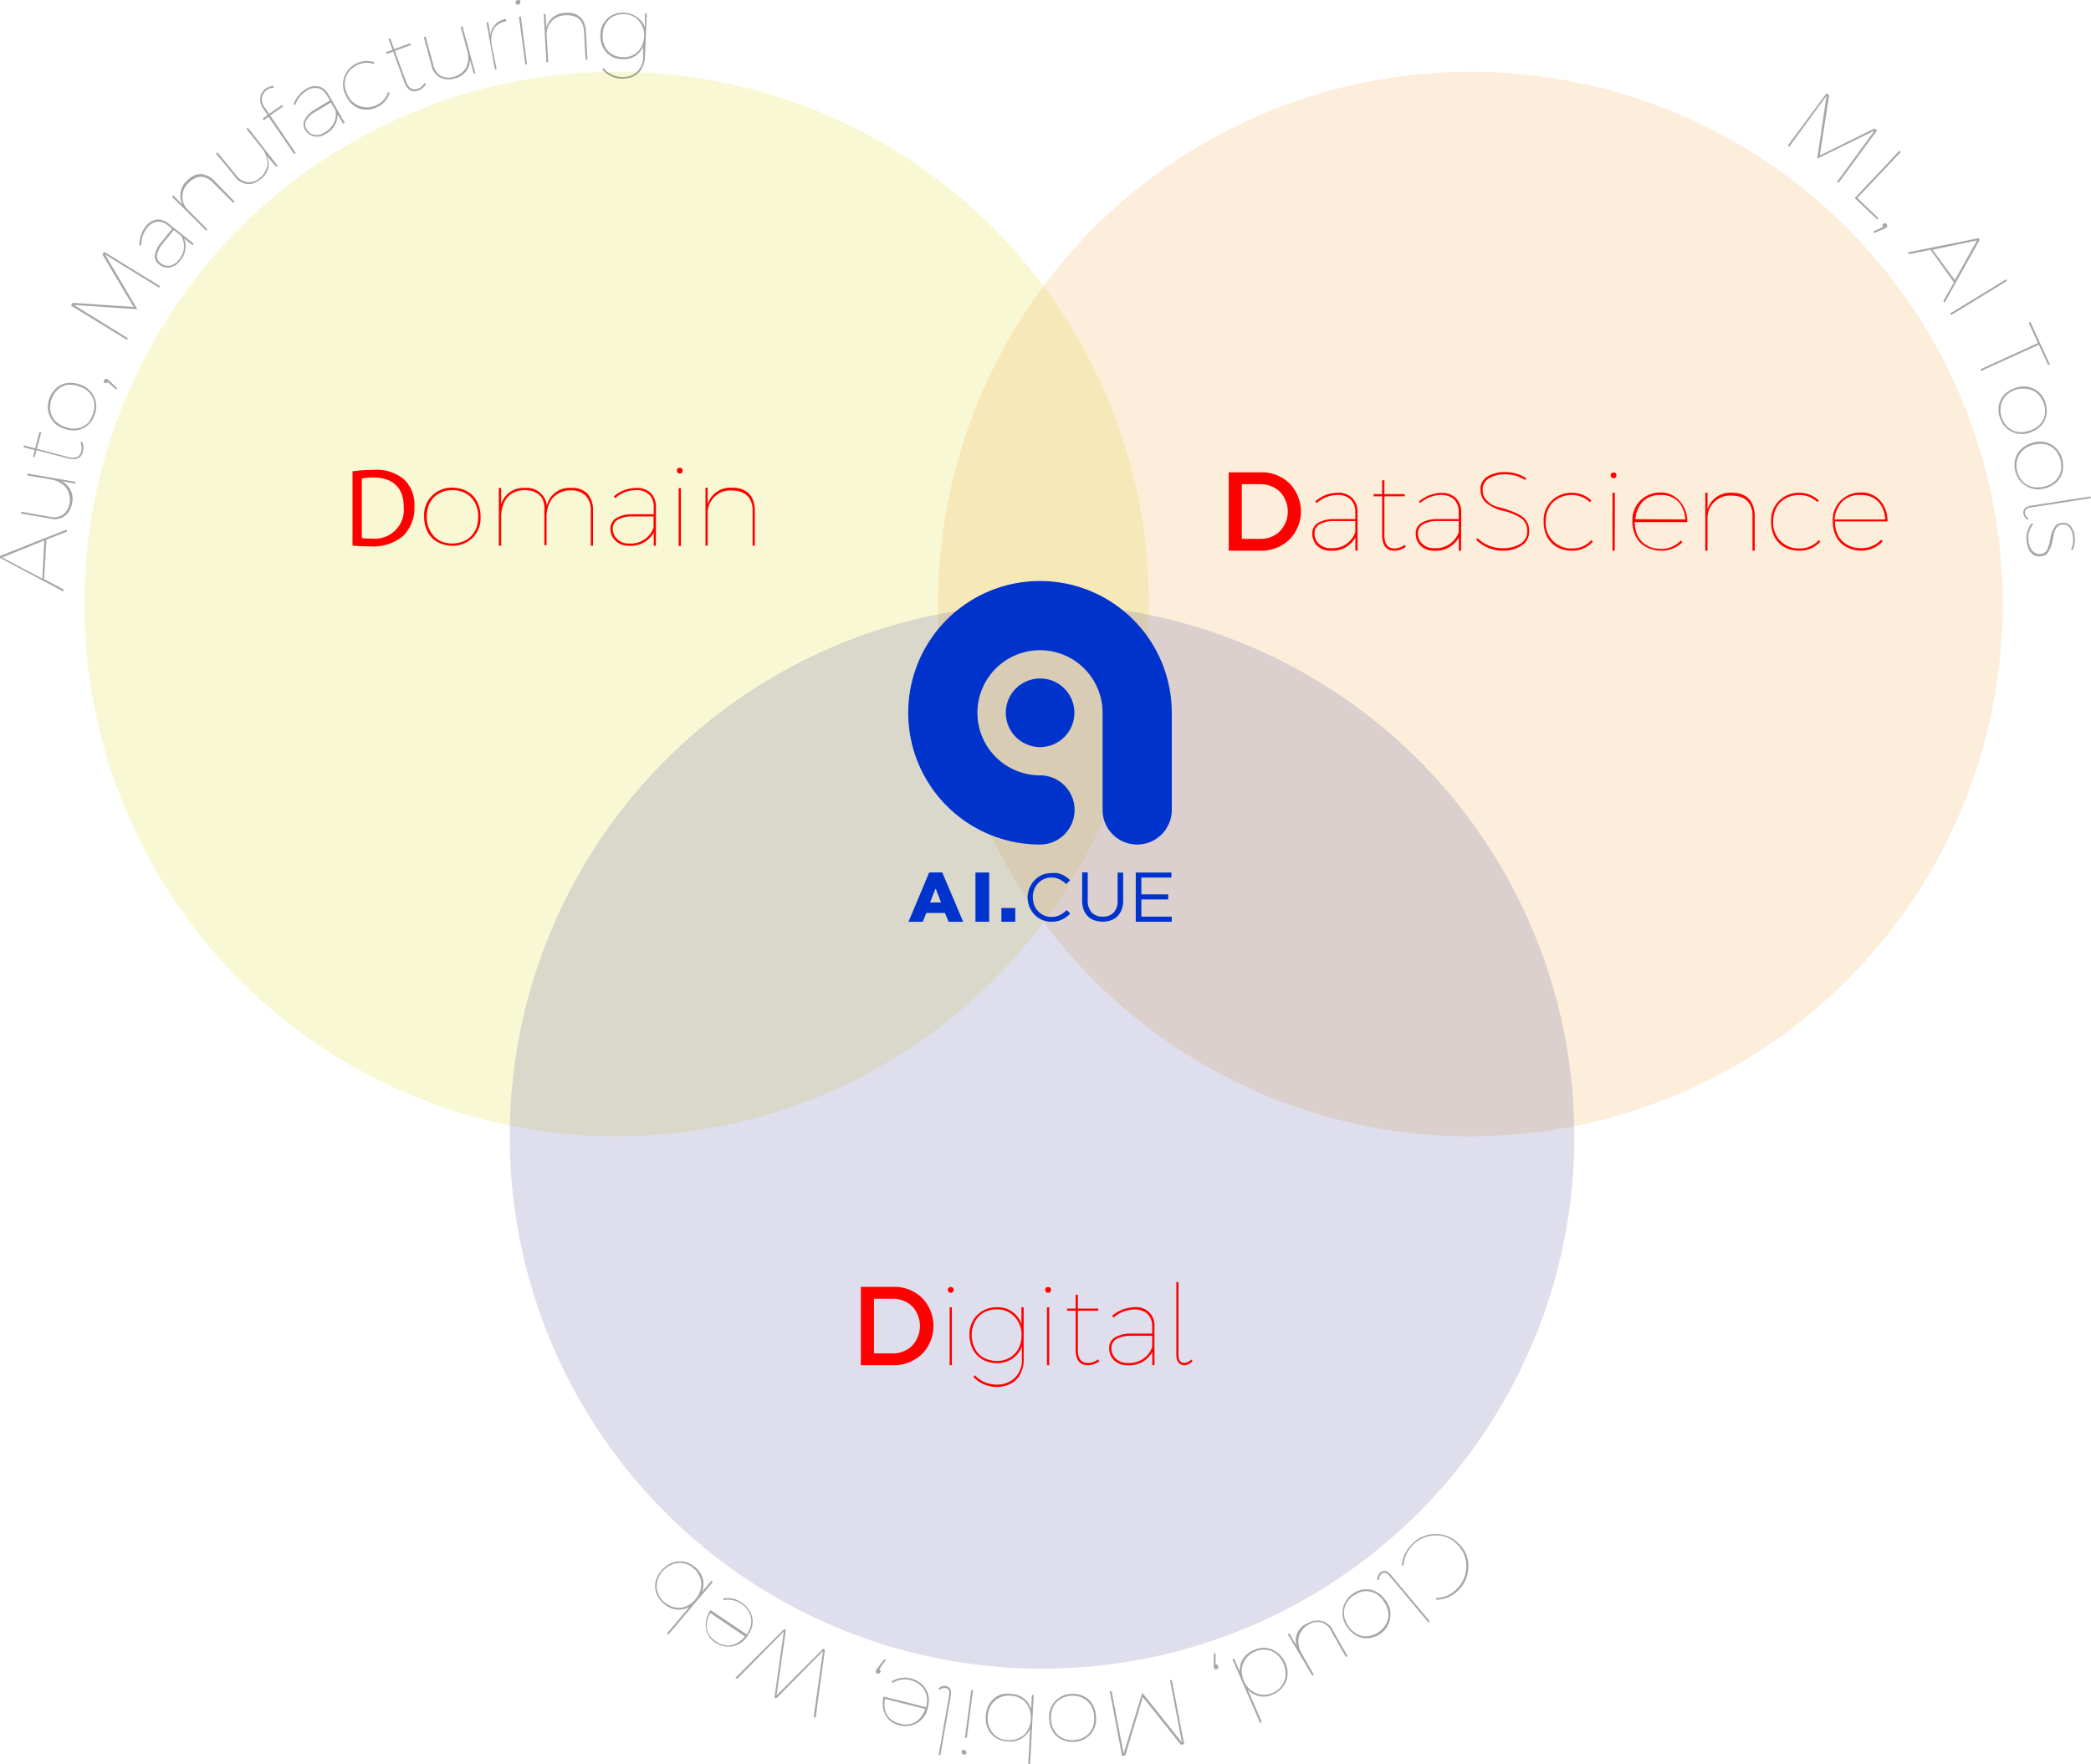 <svg xmlns="http://www.w3.org/2000/svg" viewBox="0 0 224.22 189.17"><defs><style>.cls-1{fill:#e3e02b;}.cls-1,.cls-2,.cls-3{opacity:0.2;}.cls-2{fill:#f4ad4f;}.cls-3{fill:#5c5da0;}.cls-4{opacity:0.5;}.cls-5{fill:#4d4d4d;}.cls-6{fill:red;}.cls-7{fill:#03c;}</style></defs><g id="Layer_5" data-name="Layer 5"><circle class="cls-1" cx="66.12" cy="64.77" r="57.08"/><circle class="cls-2" cx="157.67" cy="64.77" r="57.08"/><circle class="cls-3" cx="111.74" cy="121.85" r="57.08"/></g><g id="Layer_2" data-name="Layer 2"><g class="cls-4"><path class="cls-5" d="M29,66l0,.23-2.18.85-.25,4.24,2.07,1.09v.24l-6.79-3.6v-.22Zm-2.41,1.17L22.07,69l4.31,2.26Z" transform="translate(-21.84 -9.22)"/><path class="cls-5" d="M29.92,60.88l0,.2-1.48-.26a2.06,2.06,0,0,1,1.12,2.38,2.39,2.39,0,0,1-.37.93,1.79,1.79,0,0,1-2,.69l-3.09-.53,0-.2,3.08.54a1.78,1.78,0,0,0,1.47-.27,1.92,1.92,0,0,0,.65-1.19,2.15,2.15,0,0,0-.46-1.75,2.74,2.74,0,0,0-1.58-.79l-2.49-.43,0-.2Z" transform="translate(-21.84 -9.22)"/><path class="cls-5" d="M30.73,57.66c-.18.71-.73.94-1.63.71l-3.35-.88-.19.73-.19,0,.19-.73-1.19-.31.05-.2,1.19.31.46-1.76.2.05-.47,1.76,3.35.88c.77.21,1.24,0,1.39-.56a1.42,1.42,0,0,0-.08-1l.18-.08A1.57,1.57,0,0,1,30.73,57.66Z" transform="translate(-21.84 -9.22)"/><path class="cls-5" d="M32,53.68a2.86,2.86,0,0,1-.46.84,2.47,2.47,0,0,1-.73.6,2.27,2.27,0,0,1-.95.25,3,3,0,0,1-1.14-.18,2.49,2.49,0,0,1-1.54-1.33,2.55,2.55,0,0,1-.05-1.9,2.48,2.48,0,0,1,.45-.81,2.24,2.24,0,0,1,1.66-.88,2.77,2.77,0,0,1,1.16.18A2.45,2.45,0,0,1,32,53.68Zm-.19-.06a2.5,2.5,0,0,0,.15-.85,2.1,2.1,0,0,0-.16-.85,2.13,2.13,0,0,0-.52-.74,2.79,2.79,0,0,0-1-.54A2.61,2.61,0,0,0,29,50.5a2.08,2.08,0,0,0-1,.53,2.55,2.55,0,0,0-.63,1,2.84,2.84,0,0,0-.16.86,2.2,2.2,0,0,0,.16.84,2,2,0,0,0,.52.74,2.79,2.79,0,0,0,.95.54,2.45,2.45,0,0,0,1.34.13,2.11,2.11,0,0,0,1.07-.55A2.5,2.5,0,0,0,31.79,53.62Z" transform="translate(-21.84 -9.22)"/><path class="cls-5" d="M34.38,50.83,34.3,51l-.9-.8a.23.23,0,0,1-.31.08.23.23,0,0,1-.14-.15A.25.25,0,0,1,33,50a.24.24,0,0,1,.13-.13.22.22,0,0,1,.21,0,.65.65,0,0,1,.21.16Z" transform="translate(-21.84 -9.22)"/><path class="cls-5" d="M39,39.9l-.1.17-5.79-3.56,3.46,5.87h0l-6.8-.46,5.78,3.57-.1.17-6-3.67.19-.3,6.53.45-3.34-5.62.18-.3Z" transform="translate(-21.84 -9.22)"/><path class="cls-5" d="M42.62,35.36l-.13.16-.91-.73a2.33,2.33,0,0,1-.46,2.42,1.7,1.7,0,0,1-1.14.7,1.49,1.49,0,0,1-1.08-.33,1.08,1.08,0,0,1-.44-1.07,2.75,2.75,0,0,1,.62-1.26l1.21-1.49-.49-.4A1.55,1.55,0,0,0,38.69,33a1.67,1.67,0,0,0-1.11.71A2.85,2.85,0,0,0,37,35.54h-.2a3.05,3.05,0,0,1,.63-2,1.8,1.8,0,0,1,1.26-.78,1.76,1.76,0,0,1,1.23.44ZM41,37.08a2.15,2.15,0,0,0,.26-2.57l-.79-.62-1.21,1.49a2.8,2.8,0,0,0-.57,1.11.92.92,0,0,0,.37.94,1.25,1.25,0,0,0,.93.29A1.5,1.5,0,0,0,41,37.08Z" transform="translate(-21.84 -9.22)"/><path class="cls-5" d="M47,30.84l-.14.14-2.2-2.18a2,2,0,0,0-.91-.57,1.39,1.39,0,0,0-.88.05,2.44,2.44,0,0,0-.79.53,2,2,0,0,0,0,3l2,2-.14.14-3.67-3.65.14-.14,1,1a2.12,2.12,0,0,1,.5-2.58,2.22,2.22,0,0,1,1-.63,1.56,1.56,0,0,1,1,.05,2.49,2.49,0,0,1,.89.58Z" transform="translate(-21.84 -9.22)"/><path class="cls-5" d="M51.62,27l-.16.12-1-1.17a2,2,0,0,1-.72,2.52,2.41,2.41,0,0,1-.9.46A1.8,1.8,0,0,1,47,28.12l-2-2.44.16-.12,2,2.43a1.75,1.75,0,0,0,1.28.77,1.85,1.85,0,0,0,1.28-.47,2.16,2.16,0,0,0,.81-1.62,2.71,2.71,0,0,0-.67-1.62l-1.59-2,.16-.13Z" transform="translate(-21.84 -9.22)"/><path class="cls-5" d="M53.55,25.63l-.16.12-2.75-4-.54.37L50,21.93l.54-.37-.47-.68a1.69,1.69,0,0,1-.32-1.18,1.33,1.33,0,0,1,.62-1,1.64,1.64,0,0,1,.81-.28v.21a1.37,1.37,0,0,0-.72.23,1.25,1.25,0,0,0-.51.79,1.34,1.34,0,0,0,.28,1.09l.46.69,1.39-.95.11.16-1.38.95Z" transform="translate(-21.84 -9.22)"/><path class="cls-5" d="M58.81,22.39l-.17.1-.6-1a2.32,2.32,0,0,1-1.29,2.1,1.62,1.62,0,0,1-1.31.24,1.51,1.51,0,0,1-.89-.69,1.09,1.09,0,0,1,0-1.15,2.75,2.75,0,0,1,1-1l1.66-1-.32-.54a1.55,1.55,0,0,0-.89-.76,1.63,1.63,0,0,0-1.29.27,2.84,2.84,0,0,0-1.21,1.53l-.18-.08a3.06,3.06,0,0,1,1.29-1.62,1.8,1.8,0,0,1,1.46-.29,1.77,1.77,0,0,1,1,.85Zm-2.15,1a2.15,2.15,0,0,0,1.16-2.31l-.51-.86-1.66,1a2.57,2.57,0,0,0-.93.84.89.89,0,0,0,0,1,1.25,1.25,0,0,0,.76.61A1.48,1.48,0,0,0,56.66,23.41Z" transform="translate(-21.84 -9.22)"/><path class="cls-5" d="M62.26,20.72a2.81,2.81,0,0,1-.92.25,2.5,2.5,0,0,1-.94-.1,2.32,2.32,0,0,1-.84-.51,2.86,2.86,0,0,1-.66-.95,2.43,2.43,0,0,1-.12-2A2.54,2.54,0,0,1,60.1,16a2.44,2.44,0,0,1,1.89-.1l-.06.18a2.33,2.33,0,0,0-1.74.1,2.7,2.7,0,0,0-.73.5,2.05,2.05,0,0,0-.49.72,2,2,0,0,0-.16.89,2.56,2.56,0,0,0,.26,1,2.29,2.29,0,0,0,1.34,1.31,2.32,2.32,0,0,0,1.77-.1,2.27,2.27,0,0,0,1.27-1.41l.17.08A2.42,2.42,0,0,1,62.26,20.72Z" transform="translate(-21.84 -9.22)"/><path class="cls-5" d="M66.69,18.93c-.69.25-1.19-.06-1.51-.94L64,14.75l-.71.26-.07-.19.71-.26L63.5,13.4l.19-.07.42,1.16,1.71-.63.07.19-1.71.63,1.19,3.24c.27.76.69,1,1.25.82a1.34,1.34,0,0,0,.74-.61l.17.11A1.64,1.64,0,0,1,66.69,18.93Z" transform="translate(-21.84 -9.22)"/><path class="cls-5" d="M72.82,17.1l-.19,0-.39-1.46a2.06,2.06,0,0,1-1.68,2,2.17,2.17,0,0,1-1,.06,1.78,1.78,0,0,1-1.46-1.5l-.82-3,.2-.05.82,3a1.77,1.77,0,0,0,.85,1.22,1.91,1.91,0,0,0,1.36.08,2.13,2.13,0,0,0,1.39-1.16,2.69,2.69,0,0,0,0-1.76l-.66-2.44.19-.05Z" transform="translate(-21.84 -9.22)"/><path class="cls-5" d="M75.1,16.66l-.2,0L74,11.61l.2,0L74.42,13a1.92,1.92,0,0,1,1.69-1.74l0,.25c-1.18.21-1.7,1-1.57,2.4Z" transform="translate(-21.84 -9.22)"/><path class="cls-5" d="M77.42,9.74a.27.27,0,0,1-.19-.06.25.25,0,0,1-.1-.17.23.23,0,0,1,.05-.2.32.32,0,0,1,.17-.09.33.33,0,0,1,.19,0,.24.24,0,0,1,.1.18.26.26,0,0,1-.22.3Zm.94,6.4-.19,0L77.49,11l.2,0Z" transform="translate(-21.84 -9.22)"/><path class="cls-5" d="M84.83,15.62h-.2l-.17-3.09a2.17,2.17,0,0,0-.3-1,1.32,1.32,0,0,0-.69-.54,2.19,2.19,0,0,0-.94-.13,2,2,0,0,0-2.06,2.22l.16,2.81h-.2l-.29-5.17h.2l.08,1.46a2.11,2.11,0,0,1,2.1-1.58,2.2,2.2,0,0,1,1.17.2,1.66,1.66,0,0,1,.7.69,2.61,2.61,0,0,1,.27,1Z" transform="translate(-21.84 -9.22)"/><path class="cls-5" d="M88.41,17.66a2.82,2.82,0,0,1-2-1l.15-.13a2.63,2.63,0,0,0,1.89.94A2.32,2.32,0,0,0,90.06,17a2.24,2.24,0,0,0,.74-1.69l0-1.08a2.3,2.3,0,0,1-.85,1,2.35,2.35,0,0,1-1.45.33,2.32,2.32,0,0,1-1.28-.41,2.19,2.19,0,0,1-.78-.95,2.71,2.71,0,0,1-.22-1.24,2.34,2.34,0,0,1,2.54-2.37,2.34,2.34,0,0,1,1.41.48A2.37,2.37,0,0,1,91,12.15L91,10.67h.2L91,15.27a2.76,2.76,0,0,1-.4,1.4,2,2,0,0,1-.92.78A2.91,2.91,0,0,1,88.41,17.66Zm.15-2.32a2.18,2.18,0,0,0,1.25-.26,2.12,2.12,0,0,0,.8-.83,2.57,2.57,0,0,0,.3-1.08,2.34,2.34,0,0,0-.53-1.67,2,2,0,0,0-1.58-.75,2.2,2.2,0,0,0-1.23.25,2.05,2.05,0,0,0-.8.8,2.68,2.68,0,0,0-.31,1.14,3,3,0,0,0,.09.85,2.26,2.26,0,0,0,.36.75,1.85,1.85,0,0,0,.67.56A2.4,2.4,0,0,0,88.56,15.34Z" transform="translate(-21.84 -9.22)"/></g><g class="cls-4"><path class="cls-5" d="M219,28.82l-.16-.12,4-5.47-6.14,3h0l1-6.74-4,5.47-.16-.12,4.16-5.62.28.21-1,6.46L222.84,23l.28.21Z" transform="translate(-21.84 -9.22)"/><path class="cls-5" d="M223.14,32.75l-2.42-2.29,4.8-5.08.15.14L221,30.45l2.27,2.16Z" transform="translate(-21.84 -9.22)"/><path class="cls-5" d="M222.82,34.2l-.14-.14,1.09-.51a.23.23,0,0,1,0-.32.29.29,0,0,1,.2-.07.26.26,0,0,1,.17.09.24.24,0,0,1,.07.17.24.24,0,0,1-.08.19.61.61,0,0,1-.22.13Z" transform="translate(-21.84 -9.22)"/><path class="cls-5" d="M230.36,41.68l-.14-.18,1.14-2L228.85,36l-2.29.48-.14-.2L234,34.76l.13.17Zm1.1-2.43L233.83,35l-4.76,1Z" transform="translate(-21.84 -9.22)"/><path class="cls-5" d="M231.07,43l-.11-.17,6-3.66.1.17Z" transform="translate(-21.84 -9.22)"/><path class="cls-5" d="M234.28,49l-.08-.18L240.37,46l-1-2.18.19-.08,2.08,4.54-.18.08-1-2.18Z" transform="translate(-21.84 -9.22)"/><path class="cls-5" d="M236.3,54.05a2.73,2.73,0,0,1-.16-.94,2.44,2.44,0,0,1,.19-.92,2.41,2.41,0,0,1,.58-.79,3.05,3.05,0,0,1,1-.56,2.44,2.44,0,0,1,3.26,1.52,2.91,2.91,0,0,1,.15.92,2.43,2.43,0,0,1-.18.92,2.27,2.27,0,0,1-.57.8,2.94,2.94,0,0,1-1,.58,2.44,2.44,0,0,1-3.26-1.53Zm.18-.06a2.69,2.69,0,0,0,.42.76,2.08,2.08,0,0,0,.65.56,2.16,2.16,0,0,0,.87.25,2.7,2.7,0,0,0,1.08-.17,2.5,2.5,0,0,0,1.14-.73,2,2,0,0,0,.47-1,2.41,2.41,0,0,0-.12-1.18,2.43,2.43,0,0,0-.41-.76,2.06,2.06,0,0,0-.65-.56,1.88,1.88,0,0,0-.87-.25A2.66,2.66,0,0,0,238,51a2.55,2.55,0,0,0-1.14.74,2.06,2.06,0,0,0-.48,1.09A2.59,2.59,0,0,0,236.48,54Z" transform="translate(-21.84 -9.22)"/><path class="cls-5" d="M237.94,59.74a2.6,2.6,0,0,1-.06-1,2.3,2.3,0,0,1,1-1.62,2.86,2.86,0,0,1,1.06-.46A2.44,2.44,0,0,1,243,58.56a2.92,2.92,0,0,1,.06.93,2.32,2.32,0,0,1-.28.89,2.27,2.27,0,0,1-.65.74,2.7,2.7,0,0,1-1.07.47,2.43,2.43,0,0,1-2-.29A2.47,2.47,0,0,1,237.94,59.74Zm.19-.05a2.81,2.81,0,0,0,.33.8,2.05,2.05,0,0,0,.59.62,2.1,2.1,0,0,0,.84.34A2.73,2.73,0,0,0,241,61.4a2.43,2.43,0,0,0,1.21-.61,2.19,2.19,0,0,0,.59-1,2.61,2.61,0,0,0,0-1.18,2.81,2.81,0,0,0-.33-.8,2.22,2.22,0,0,0-.59-.63,2.1,2.1,0,0,0-.84-.34,2.76,2.76,0,0,0-1.09.06,2.53,2.53,0,0,0-1.2.61,2.13,2.13,0,0,0-.6,1A2.44,2.44,0,0,0,238.13,59.69Z" transform="translate(-21.84 -9.22)"/><path class="cls-5" d="M238.81,64.31c-.07-.46.19-.74.77-.86l6.45-1,0,.19-6.45,1c-.46.07-.66.29-.6.64a.87.87,0,0,0,.39.54l-.12.15A1,1,0,0,1,238.81,64.31Z" transform="translate(-21.84 -9.22)"/><path class="cls-5" d="M239.16,67.23a2.58,2.58,0,0,1,.54-1.91l.16.11a2.38,2.38,0,0,0-.5,1.78,2,2,0,0,0,.36,1,1.09,1.09,0,0,0,.87.43.88.88,0,0,0,.78-.52,4.39,4.39,0,0,0,.32-1.09,3.19,3.19,0,0,1,.56-1.43,1,1,0,0,1,.67-.31,1,1,0,0,1,1,.4,2.12,2.12,0,0,1,.4,1.11,2.67,2.67,0,0,1-.23,1.41l-.18-.08a2.31,2.31,0,0,0,.22-1.3,2.15,2.15,0,0,0-.33-1,.82.82,0,0,0-.83-.35.8.8,0,0,0-.65.39,1.87,1.87,0,0,0-.28.79,6.41,6.41,0,0,1-.22,1,2.9,2.9,0,0,1-.44.9,1,1,0,0,1-.71.31,1.22,1.22,0,0,1-.8-.17,1.53,1.53,0,0,1-.49-.6A2.81,2.81,0,0,1,239.16,67.23Z" transform="translate(-21.84 -9.22)"/></g><g class="cls-4"><path class="cls-5" d="M173.25,174.79a3.43,3.43,0,0,1,1.2-.82,3.21,3.21,0,0,1,1.35-.25,3.32,3.32,0,0,1,2.43,1l.06.05a3.21,3.21,0,0,1,1,2.51,3.65,3.65,0,0,1-.29,1.34,3.55,3.55,0,0,1-.79,1.14,3.38,3.38,0,0,1-2.37,1v-.18a3.23,3.23,0,0,0,2.23-1,3.35,3.35,0,0,0,1-2.36,3.14,3.14,0,0,0-1-2.41,3,3,0,0,0-2.36-.94,3.32,3.32,0,0,0-1.27.27,3.46,3.46,0,0,0-1.09.74,3.35,3.35,0,0,0-1,2.2h-.19A3.56,3.56,0,0,1,173.25,174.79Z" transform="translate(-21.84 -9.22)"/><path class="cls-5" d="M169.84,177.85c.35-.3.73-.23,1.13.22l4.19,5-.14.13-4.19-5c-.3-.35-.59-.42-.87-.19a.89.89,0,0,0-.25.62l-.19,0A1.05,1.05,0,0,1,169.84,177.85Z" transform="translate(-21.84 -9.22)"/><path class="cls-5" d="M166.85,180.15a2.81,2.81,0,0,1,.85-.42,2.49,2.49,0,0,1,.94-.08,2.29,2.29,0,0,1,.93.34,3,3,0,0,1,.83.8,2.42,2.42,0,0,1,.5,2,2.51,2.51,0,0,1-1,1.59,3,3,0,0,1-.84.41,2.42,2.42,0,0,1-.93.09,2.35,2.35,0,0,1-.93-.32,2.81,2.81,0,0,1-.85-.81,2.47,2.47,0,0,1-.51-2A2.54,2.54,0,0,1,166.85,180.15Zm.11.17a2.52,2.52,0,0,0-.61.61,2.2,2.2,0,0,0-.35.78,2.33,2.33,0,0,0,0,.91,3,3,0,0,0,.47,1,2.55,2.55,0,0,0,1,.88,2.08,2.08,0,0,0,1.15.15,2.57,2.57,0,0,0,1.7-1.07,2,2,0,0,0,.34-1.68,2.51,2.51,0,0,0-.47-1,2.4,2.4,0,0,0-1-.88,2.08,2.08,0,0,0-1.19-.15A2.42,2.42,0,0,0,167,180.32Z" transform="translate(-21.84 -9.22)"/><path class="cls-5" d="M159.93,184.46l.17-.1.75,1.31A2,2,0,0,1,162,183.3a2.31,2.31,0,0,1,1-.31,1.8,1.8,0,0,1,1.79,1.09l1.55,2.72-.18.1-1.55-2.72a1.7,1.7,0,0,0-1.13-1,1.87,1.87,0,0,0-1.34.25,2.2,2.2,0,0,0-1.06,1.47,2.74,2.74,0,0,0,.4,1.72l1.25,2.19-.17.1Z" transform="translate(-21.84 -9.22)"/><path class="cls-5" d="M156.31,186.15a2.37,2.37,0,0,1,2.6.36,2.84,2.84,0,0,1,.75,1,2.6,2.6,0,0,1,.23,1.44,2.37,2.37,0,0,1-.5,1.17,2.74,2.74,0,0,1-1,.77,2.28,2.28,0,0,1-2.76-.51l1.52,3.51-.19.08L154,187.15l.18-.08.6,1.4a2.4,2.4,0,0,1,.32-1.34A2.46,2.46,0,0,1,156.31,186.15Zm.08.18a2.36,2.36,0,0,0-1,.8,2.16,2.16,0,0,0-.39,1.12,2.62,2.62,0,0,0,.22,1.19,2.43,2.43,0,0,0,1.25,1.31,2.19,2.19,0,0,0,1.84,0,2.31,2.31,0,0,0,1-.81,2.15,2.15,0,0,0,.38-1.12,2.62,2.62,0,0,0-.22-1.19,2.79,2.79,0,0,0-.7-1,2.11,2.11,0,0,0-1.07-.49A2.31,2.31,0,0,0,156.39,186.33Z" transform="translate(-21.84 -9.22)"/><path class="cls-5" d="M152,186.56l.19-.07v1.21a.22.22,0,0,1,.27.17.2.2,0,0,1,0,.2.27.27,0,0,1-.15.13.25.25,0,0,1-.19,0A.29.29,0,0,1,152,188a.57.57,0,0,1,0-.26Z" transform="translate(-21.84 -9.22)"/><path class="cls-5" d="M140.84,190.57l.2,0,1.29,6.68,2-6.52h0l4.25,5.33-1.28-6.68.2,0,1.32,6.86-.35.07-4.08-5.11-1.89,6.26-.34.06Z" transform="translate(-21.84 -9.22)"/><path class="cls-5" d="M136.72,190.85a2.78,2.78,0,0,1,.95.11,2.44,2.44,0,0,1,.83.43,2.14,2.14,0,0,1,.6.78,2.93,2.93,0,0,1,.27,1.12,2.44,2.44,0,0,1-.63,1.94A2.53,2.53,0,0,1,137,196a3,3,0,0,1-.93-.1,2.44,2.44,0,0,1-.83-.43,2.24,2.24,0,0,1-.61-.77,2.72,2.72,0,0,1-.28-1.13,2.44,2.44,0,0,1,.63-1.94A2.5,2.5,0,0,1,136.72,190.85Zm0,.2a2.76,2.76,0,0,0-.85.19,2.2,2.2,0,0,0-.71.47,2.1,2.1,0,0,0-.48.77,2.66,2.66,0,0,0-.13,1.09,2.52,2.52,0,0,0,.39,1.29,2.11,2.11,0,0,0,.88.75,2.42,2.42,0,0,0,1.17.2,2.7,2.7,0,0,0,.84-.19,2,2,0,0,0,.72-.47,1.94,1.94,0,0,0,.48-.77,2.76,2.76,0,0,0,.13-1.08,2.48,2.48,0,0,0-.39-1.28,2.11,2.11,0,0,0-.92-.77A2.46,2.46,0,0,0,136.73,191.05Z" transform="translate(-21.84 -9.22)"/><path class="cls-5" d="M130.19,190.85a2.41,2.41,0,0,1,1.46.5,2.29,2.29,0,0,1,.76,1.14l.08-1.52h.2l-.39,7.41h-.2l.2-3.77a2.36,2.36,0,0,1-.87,1,2.41,2.41,0,0,1-1.51.35,2.86,2.86,0,0,1-.92-.2,2.18,2.18,0,0,1-.78-.52,2.32,2.32,0,0,1-.53-.84,2.83,2.83,0,0,1-.14-1.16,2.78,2.78,0,0,1,.2-.94,2.49,2.49,0,0,1,.52-.81,2.3,2.3,0,0,1,.81-.54A2.77,2.77,0,0,1,130.19,190.85Zm0,.2a2.29,2.29,0,0,0-1.28.26,2.2,2.2,0,0,0-.83.83,2.68,2.68,0,0,0-.32,1.16,2.43,2.43,0,0,0,.53,1.74,2.17,2.17,0,0,0,1.65.77,2.64,2.64,0,0,0,.83-.09,2.31,2.31,0,0,0,.77-.38,2.07,2.07,0,0,0,.57-.72,2.6,2.6,0,0,0,.26-1.08,3.29,3.29,0,0,0-.09-.88,2.46,2.46,0,0,0-.38-.78,2.18,2.18,0,0,0-.69-.58A2.47,2.47,0,0,0,130.18,191.05Z" transform="translate(-21.84 -9.22)"/><path class="cls-5" d="M125.25,196.87a.25.25,0,0,1,.16.11.21.21,0,0,1,.06.18.25.25,0,0,1-.11.19.3.3,0,0,1-.18,0,.28.28,0,0,1-.17-.09.23.23,0,0,1-.06-.2.28.28,0,0,1,.09-.17A.24.24,0,0,1,125.25,196.87Zm.74-6.43.19,0-.67,5.13-.2,0Z" transform="translate(-21.84 -9.22)"/><path class="cls-5" d="M123.24,190c.46.08.65.42.56,1l-1.12,6.43-.19,0,1.12-6.42c.09-.46,0-.72-.41-.78a.84.84,0,0,0-.63.2l-.11-.16A1.07,1.07,0,0,1,123.24,190Z" transform="translate(-21.84 -9.22)"/><path class="cls-5" d="M119.56,189.21a2.78,2.78,0,0,1,.86.39,2.27,2.27,0,0,1,.65.66,2.38,2.38,0,0,1,.35.92,2.88,2.88,0,0,1-.08,1.15,2.46,2.46,0,0,1-1.17,1.66,2.53,2.53,0,0,1-1.87.24,2.24,2.24,0,0,1-1.53-1.15,2.72,2.72,0,0,1-.17-1.94l4.55,1.14a3.21,3.21,0,0,0,.09-.95,2.15,2.15,0,0,0-.23-.78,1.92,1.92,0,0,0-.46-.6,2.41,2.41,0,0,0-1-.54,2.37,2.37,0,0,0-2,.28l-.1-.17A2.62,2.62,0,0,1,119.56,189.21Zm-2.82,2.18a2.9,2.9,0,0,0,0,1.14,1.93,1.93,0,0,0,.5.93,2.22,2.22,0,0,0,1.09.57,2.12,2.12,0,0,0,1.72-.19,2.6,2.6,0,0,0,1-1.37Z" transform="translate(-21.84 -9.22)"/><path class="cls-5" d="M116.65,187.15l.19.06-.71,1a.23.23,0,0,1,.12.29.26.26,0,0,1-.33.17.29.29,0,0,1-.15-.12.27.27,0,0,1,0-.2.55.55,0,0,1,.14-.22Z" transform="translate(-21.84 -9.22)"/><path class="cls-5" d="M105.92,183.91l.19.1-1,7,5-5,.19.1-1,7.31-.21-.1,1-7.06-5,5.07-.2-.1,1-7.06-5,5.07-.2-.1Z" transform="translate(-21.84 -9.22)"/><path class="cls-5" d="M101.42,181.1a2.76,2.76,0,0,1,.67.65,2.29,2.29,0,0,1,.41,1.84,3,3,0,0,1-.47,1,2.43,2.43,0,0,1-1.67,1.16,2.48,2.48,0,0,1-1.83-.41,2.22,2.22,0,0,1-1-1.6,2.68,2.68,0,0,1,.5-1.88l3.89,2.62a2.8,2.8,0,0,0,.4-.87,1.88,1.88,0,0,0,.06-.81,2,2,0,0,0-.23-.71,2.35,2.35,0,0,0-.79-.87,2.42,2.42,0,0,0-1.94-.41l0-.19A2.6,2.6,0,0,1,101.42,181.1ZM98,182.18a2.9,2.9,0,0,0-.37,1.08,1.9,1.9,0,0,0,.15,1.05,2.21,2.21,0,0,0,.83.91,2.13,2.13,0,0,0,1.68.41,2.67,2.67,0,0,0,1.43-.94Z" transform="translate(-21.84 -9.22)"/><path class="cls-5" d="M96.34,177.24a2.42,2.42,0,0,1,.87,1.28,2.46,2.46,0,0,1-.08,1.37l1-1.16.15.13-4.79,5.66-.15-.12,2.43-2.88a2.37,2.37,0,0,1-1.33.3,2.47,2.47,0,0,1-1.41-.63,2.78,2.78,0,0,1-.61-.72,2.21,2.21,0,0,1-.31-.88,2.26,2.26,0,0,1,.09-1A3.12,3.12,0,0,1,93.5,177a2.4,2.4,0,0,1,.89-.33,2.29,2.29,0,0,1,1,.06A2.55,2.55,0,0,1,96.34,177.24Zm-.13.15a2.26,2.26,0,0,0-1.17-.56,2.09,2.09,0,0,0-1.16.16,2.62,2.62,0,0,0-1,.73,2.43,2.43,0,0,0-.62,1.7,2.15,2.15,0,0,0,.85,1.61,2.38,2.38,0,0,0,.72.43,2,2,0,0,0,.84.16,2,2,0,0,0,.88-.22,2.61,2.61,0,0,0,.86-.7,2.58,2.58,0,0,0,.46-.76,2.26,2.26,0,0,0,.17-.85,2.13,2.13,0,0,0-.2-.88A2.34,2.34,0,0,0,96.21,177.39Z" transform="translate(-21.84 -9.22)"/></g></g><g id="Layer_4" data-name="Layer 4"><path class="cls-6" d="M59.64,59.76a15.93,15.93,0,0,1,2.22-.16,4.65,4.65,0,0,1,3.28,1,3.74,3.74,0,0,1,1.14,2.91,4.28,4.28,0,0,1-1.17,3.14,5,5,0,0,1-3.57,1.16,17,17,0,0,1-1.9-.09Zm1,7.15a6.25,6.25,0,0,0,1.05.06,3.11,3.11,0,0,0,3.44-3.43c0-1.91-1.06-3.12-3.27-3.12a5.82,5.82,0,0,0-1.22.11Z" transform="translate(-21.84 -9.22)"/><path class="cls-6" d="M70.36,67.74a3.31,3.31,0,0,1-1.13-.19,2.82,2.82,0,0,1-1-.58,2.85,2.85,0,0,1-.67-1,3.61,3.61,0,0,1-.24-1.37,2.91,2.91,0,0,1,.89-2.27,3,3,0,0,1,2.12-.82,3.47,3.47,0,0,1,1.1.18,2.89,2.89,0,0,1,1,.57,2.73,2.73,0,0,1,.68,1,3.27,3.27,0,0,1,.26,1.38,2.93,2.93,0,0,1-.89,2.28A3,3,0,0,1,70.36,67.74Zm0-.24a3.21,3.21,0,0,0,1-.17,2.43,2.43,0,0,0,.89-.52,2.56,2.56,0,0,0,.63-.89,3.34,3.34,0,0,0,.23-1.29,3.05,3.05,0,0,0-.38-1.58,2.49,2.49,0,0,0-1-.95,2.92,2.92,0,0,0-1.38-.32,3.26,3.26,0,0,0-1,.16,2.74,2.74,0,0,0-.89.52,2.41,2.41,0,0,0-.62.89,3.15,3.15,0,0,0-.23,1.28A3,3,0,0,0,68,66.2a2.61,2.61,0,0,0,1,1A3,3,0,0,0,70.36,67.5Z" transform="translate(-21.84 -9.22)"/><path class="cls-6" d="M85.43,67.74h-.24V64a2.18,2.18,0,0,0-.59-1.66,2.21,2.21,0,0,0-1.54-.54,2.57,2.57,0,0,0-2,.88,3.24,3.24,0,0,0-.61,2v3h-.24V64A2.52,2.52,0,0,0,80,62.71a1.7,1.7,0,0,0-.77-.71,2.57,2.57,0,0,0-1.1-.22,2.74,2.74,0,0,0-1.3.3,2.25,2.25,0,0,0-.92,1,3.63,3.63,0,0,0-.33,1.66v3h-.25v-6.2h.25v1.77a2.46,2.46,0,0,1,2.56-1.77,2.14,2.14,0,0,1,2.34,1.89,2.47,2.47,0,0,1,2.6-1.89,2.21,2.21,0,0,1,1.81.68A2.71,2.71,0,0,1,85.43,64Z" transform="translate(-21.84 -9.22)"/><path class="cls-6" d="M92.17,67.74h-.23l0-1.4a2.79,2.79,0,0,1-2.6,1.4,2,2,0,0,1-1.51-.54A1.77,1.77,0,0,1,87.3,66,1.3,1.3,0,0,1,88,64.73a3.29,3.29,0,0,1,1.64-.37h2.3V63.6a1.89,1.89,0,0,0-.47-1.33,2,2,0,0,0-1.5-.49,3.37,3.37,0,0,0-2.17.86l-.14-.19a3.63,3.63,0,0,1,2.31-.91,2.16,2.16,0,0,1,1.69.58,2.12,2.12,0,0,1,.52,1.48Zm-2.84-.24a2.57,2.57,0,0,0,2.59-1.7V64.6h-2.3a3.08,3.08,0,0,0-1.47.31,1.08,1.08,0,0,0-.6,1A1.51,1.51,0,0,0,88,67,1.74,1.74,0,0,0,89.33,67.5Z" transform="translate(-21.84 -9.22)"/><path class="cls-6" d="M94.73,60a.3.3,0,0,1-.21-.1.28.28,0,0,1-.1-.22.26.26,0,0,1,.1-.23.32.32,0,0,1,.42,0,.26.26,0,0,1,.1.23.32.32,0,0,1-.08.22A.29.29,0,0,1,94.73,60Zm.12,7.76h-.24v-6.2h.24Z" transform="translate(-21.84 -9.22)"/><path class="cls-6" d="M102.78,67.74h-.24V64a2.35,2.35,0,0,0-.29-1.26,1.71,1.71,0,0,0-.78-.7,2.7,2.7,0,0,0-1.12-.22,2.41,2.41,0,0,0-2.62,2.53v3.37h-.24v-6.2h.24v1.75a2.52,2.52,0,0,1,2.62-1.75,2.66,2.66,0,0,1,1.4.32,1.93,1.93,0,0,1,.78.87,3,3,0,0,1,.25,1.25Z" transform="translate(-21.84 -9.22)"/><path class="cls-6" d="M117.56,155.61h-3.41v-8.4h3.45a4.28,4.28,0,0,1,3.12,1.19,4.31,4.31,0,0,1,0,6A4.36,4.36,0,0,1,117.56,155.61Zm.07-1.27a2.88,2.88,0,0,0,2-.8,3.09,3.09,0,0,0,0-4.27,3,3,0,0,0-2.07-.79h-2v5.86Z" transform="translate(-21.84 -9.22)"/><path class="cls-6" d="M123.79,147.84a.31.31,0,0,1-.31-.31.26.26,0,0,1,.1-.23.32.32,0,0,1,.42,0,.26.26,0,0,1,.1.23.28.28,0,0,1-.08.21A.26.26,0,0,1,123.79,147.84Zm.12,7.77h-.24V149.4h.24Z" transform="translate(-21.84 -9.22)"/><path class="cls-6" d="M128.71,157.94a3.43,3.43,0,0,1-2.5-1.08l.17-.17a3.18,3.18,0,0,0,2.33,1,2.76,2.76,0,0,0,1.93-.7,2.67,2.67,0,0,0,.78-2.08v-1.3a2.74,2.74,0,0,1-1,1.28,2.77,2.77,0,0,1-1.71.49,2.88,2.88,0,0,1-1.56-.41,2.66,2.66,0,0,1-1-1.09,3.2,3.2,0,0,1-.35-1.48,2.84,2.84,0,0,1,2.9-3,2.65,2.65,0,0,1,2.67,1.78V149.4h.24v5.51a3.33,3.33,0,0,1-.39,1.71,2.44,2.44,0,0,1-1.05,1A3.38,3.38,0,0,1,128.71,157.94Zm0-2.79a2.64,2.64,0,0,0,1.47-.39,2.52,2.52,0,0,0,.91-1,3.17,3.17,0,0,0,.29-1.32,2.74,2.74,0,0,0-.73-2,2.47,2.47,0,0,0-1.94-.81,2.66,2.66,0,0,0-1.46.38,2.37,2.37,0,0,0-.9,1,3,3,0,0,0-.31,1.38,3.1,3.1,0,0,0,.16,1,3,3,0,0,0,.48.89,2.35,2.35,0,0,0,.83.62A3,3,0,0,0,128.75,155.15Z" transform="translate(-21.84 -9.22)"/><path class="cls-6" d="M134.23,147.84a.31.31,0,0,1-.31-.31.26.26,0,0,1,.1-.23.32.32,0,0,1,.42,0,.26.26,0,0,1,.1.23.28.28,0,0,1-.08.21A.26.26,0,0,1,134.23,147.84Zm.12,7.77h-.24V149.4h.24Z" transform="translate(-21.84 -9.22)"/><path class="cls-6" d="M138.5,155.61c-.88,0-1.32-.56-1.32-1.69v-4.15h-.91v-.23h.91v-1.48h.24v1.48h2.19v.23h-2.19v4.15c0,1,.36,1.45,1.08,1.45a1.67,1.67,0,0,0,1.08-.39l.15.2A2.09,2.09,0,0,1,138.5,155.61Z" transform="translate(-21.84 -9.22)"/><path class="cls-6" d="M145.64,155.61h-.24V154.2a2.78,2.78,0,0,1-2.6,1.41,2,2,0,0,1-1.51-.54,1.77,1.77,0,0,1-.51-1.25,1.29,1.29,0,0,1,.67-1.22,3.27,3.27,0,0,1,1.63-.38h2.31v-.75a1.88,1.88,0,0,0-.47-1.33,2,2,0,0,0-1.5-.5,3.39,3.39,0,0,0-2.17.87l-.15-.2a3.73,3.73,0,0,1,2.32-.91,1.93,1.93,0,0,1,2.21,2.07Zm-2.84-.24a2.57,2.57,0,0,0,2.59-1.71v-1.2h-2.31a3.26,3.26,0,0,0-1.47.31,1.1,1.1,0,0,0-.59,1,1.52,1.52,0,0,0,.43,1.09A1.78,1.78,0,0,0,142.8,155.37Z" transform="translate(-21.84 -9.22)"/><path class="cls-6" d="M148.86,155.61c-.56,0-.85-.36-.88-1.08V146.7h.23v7.83c0,.56.22.84.65.84a1.05,1.05,0,0,0,.71-.37l.15.16A1.24,1.24,0,0,1,148.86,155.61Z" transform="translate(-21.84 -9.22)"/><path class="cls-6" d="M157,68.27H153.6v-8.4H157a4.25,4.25,0,0,1,3.12,1.19,4.3,4.3,0,0,1,0,6A4.37,4.37,0,0,1,157,68.27Zm.07-1.27a2.86,2.86,0,0,0,2-.8,3.08,3.08,0,0,0,0-4.27,3,3,0,0,0-2.07-.79h-2V67Z" transform="translate(-21.84 -9.22)"/><path class="cls-6" d="M167.42,68.27h-.24V66.86a2.79,2.79,0,0,1-2.6,1.41,2,2,0,0,1-1.51-.54,1.77,1.77,0,0,1-.51-1.25,1.3,1.3,0,0,1,.66-1.22,3.34,3.34,0,0,1,1.64-.38h2.31v-.75a1.88,1.88,0,0,0-.47-1.33,2,2,0,0,0-1.5-.5,3.39,3.39,0,0,0-2.17.87l-.15-.19a3.67,3.67,0,0,1,2.32-.92,2.14,2.14,0,0,1,1.68.59,2.11,2.11,0,0,1,.53,1.48ZM164.58,68a2.57,2.57,0,0,0,2.59-1.71v-1.2h-2.31a3.13,3.13,0,0,0-1.47.32,1.08,1.08,0,0,0-.59,1,1.52,1.52,0,0,0,.43,1.09A1.78,1.78,0,0,0,164.58,68Z" transform="translate(-21.84 -9.22)"/><path class="cls-6" d="M171.37,68.27c-.88,0-1.32-.56-1.32-1.69V62.44h-.91V62.2h.91V60.72h.24V62.2h2.18v.24h-2.18v4.14c0,1,.36,1.45,1.08,1.45a1.67,1.67,0,0,0,1.08-.39l.14.2A2,2,0,0,1,171.37,68.27Z" transform="translate(-21.84 -9.22)"/><path class="cls-6" d="M178.51,68.27h-.24V66.86a2.79,2.79,0,0,1-2.61,1.41,2,2,0,0,1-1.5-.54,1.77,1.77,0,0,1-.51-1.25,1.3,1.3,0,0,1,.66-1.22,3.31,3.31,0,0,1,1.64-.38h2.31v-.75a1.88,1.88,0,0,0-.47-1.33,2,2,0,0,0-1.5-.5,3.37,3.37,0,0,0-2.17.87L174,63a3.67,3.67,0,0,1,2.32-.92,2.14,2.14,0,0,1,1.68.59,2.11,2.11,0,0,1,.53,1.48ZM175.67,68a2.58,2.58,0,0,0,2.59-1.71v-1.2h-2.31a3.13,3.13,0,0,0-1.47.32,1.08,1.08,0,0,0-.59,1,1.52,1.52,0,0,0,.43,1.09A1.78,1.78,0,0,0,175.67,68Z" transform="translate(-21.84 -9.22)"/><path class="cls-6" d="M183,68.27a4,4,0,0,1-2.87-1.17l.17-.16A3.7,3.7,0,0,0,183,68a3.35,3.35,0,0,0,1.87-.47,1.49,1.49,0,0,0,.73-1.33,1.61,1.61,0,0,0-.73-1.47,6,6,0,0,0-1.72-.7,4.61,4.61,0,0,1-2-.94,1.52,1.52,0,0,1-.39-.57,1.9,1.9,0,0,1-.17-.82,1.56,1.56,0,0,1,.76-1.39,3.59,3.59,0,0,1,1.92-.47,4.14,4.14,0,0,1,2.23.66l-.12.19a4,4,0,0,0-2.11-.61,3.24,3.24,0,0,0-1.75.43,1.33,1.33,0,0,0-.69,1.2,1.86,1.86,0,0,0,.15.79,2.41,2.41,0,0,0,1.65,1.12l.41.12a10.62,10.62,0,0,1,1,.34,5.56,5.56,0,0,1,.95.47,1.85,1.85,0,0,1,.82,1.65,1.72,1.72,0,0,1-.8,1.51A3.56,3.56,0,0,1,183,68.27Z" transform="translate(-21.84 -9.22)"/><path class="cls-6" d="M190.38,68.27a3.57,3.57,0,0,1-1.13-.19,2.7,2.7,0,0,1-1.64-1.56,3.55,3.55,0,0,1-.24-1.36,2.92,2.92,0,0,1,.88-2.27,3,3,0,0,1,2.13-.83,3,3,0,0,1,2.11.83l-.16.17a2.81,2.81,0,0,0-2-.76,3,3,0,0,0-1,.18,2.77,2.77,0,0,0-.89.53,2.54,2.54,0,0,0-.62.9,3.17,3.17,0,0,0-.23,1.25,2.75,2.75,0,0,0,.81,2.1,2.78,2.78,0,0,0,2,.77,2.69,2.69,0,0,0,2.09-.9l.15.17A2.9,2.9,0,0,1,190.38,68.27Z" transform="translate(-21.84 -9.22)"/><path class="cls-6" d="M194.87,60.5a.31.31,0,0,1-.22-.09.34.34,0,0,1-.1-.22.29.29,0,0,1,.1-.23.37.37,0,0,1,.22-.08.37.37,0,0,1,.21.08.29.29,0,0,1,.1.23.32.32,0,0,1-.08.21A.26.26,0,0,1,194.87,60.5Zm.12,7.77h-.24V62.06H195Z" transform="translate(-21.84 -9.22)"/><path class="cls-6" d="M199.92,68.27a3.26,3.26,0,0,1-1.12-.2,3,3,0,0,1-1-.58,2.78,2.78,0,0,1-.66-1,3.37,3.37,0,0,1-.25-1.36,2.92,2.92,0,0,1,.88-2.27,3,3,0,0,1,2.11-.83A2.65,2.65,0,0,1,202,63a3.27,3.27,0,0,1,.77,2.21h-5.63a3.33,3.33,0,0,0,.18,1.14,2.31,2.31,0,0,0,.48.84,2.41,2.41,0,0,0,.71.56,2.93,2.93,0,0,0,1.38.33,2.86,2.86,0,0,0,2.19-.9l.17.17A3.14,3.14,0,0,1,199.92,68.27Zm2.64-3.35a3.58,3.58,0,0,0-.35-1.33,2.36,2.36,0,0,0-.86-.94,2.68,2.68,0,0,0-1.43-.35A2.58,2.58,0,0,0,198,63a3.08,3.08,0,0,0-.79,1.89Z" transform="translate(-21.84 -9.22)"/><path class="cls-6" d="M210,68.27h-.24V64.55a2.45,2.45,0,0,0-.29-1.26,1.73,1.73,0,0,0-.79-.7,2.7,2.7,0,0,0-1.12-.22,2.41,2.41,0,0,0-2.62,2.53v3.37h-.24V62.06h.24v1.76a2.54,2.54,0,0,1,2.62-1.76,2.76,2.76,0,0,1,1.4.32,2,2,0,0,1,.78.88,3,3,0,0,1,.26,1.25Z" transform="translate(-21.84 -9.22)"/><path class="cls-6" d="M214.74,68.27a3.57,3.57,0,0,1-1.13-.19A2.7,2.7,0,0,1,212,66.52a3.55,3.55,0,0,1-.24-1.36,2.92,2.92,0,0,1,.88-2.27,3,3,0,0,1,2.13-.83,3,3,0,0,1,2.11.83l-.16.17a2.81,2.81,0,0,0-1.95-.76,3,3,0,0,0-1.05.18,2.77,2.77,0,0,0-.89.53,2.54,2.54,0,0,0-.62.9,3.17,3.17,0,0,0-.23,1.25,2.75,2.75,0,0,0,.81,2.1,2.78,2.78,0,0,0,2,.77,2.69,2.69,0,0,0,2.09-.9l.15.17A2.9,2.9,0,0,1,214.74,68.27Z" transform="translate(-21.84 -9.22)"/><path class="cls-6" d="M221.4,68.27a3.26,3.26,0,0,1-1.12-.2,3,3,0,0,1-1-.58,2.78,2.78,0,0,1-.66-1,3.37,3.37,0,0,1-.25-1.36,2.92,2.92,0,0,1,.88-2.27,3,3,0,0,1,2.11-.83,2.65,2.65,0,0,1,2.11.89,3.27,3.27,0,0,1,.77,2.21h-5.63a3.33,3.33,0,0,0,.18,1.14,2.46,2.46,0,0,0,.48.84,2.41,2.41,0,0,0,.71.56,2.93,2.93,0,0,0,1.38.33,2.86,2.86,0,0,0,2.19-.9l.17.17A3.13,3.13,0,0,1,221.4,68.27ZM224,64.92a3.58,3.58,0,0,0-.35-1.33,2.36,2.36,0,0,0-.86-.94,2.68,2.68,0,0,0-1.43-.35,2.58,2.58,0,0,0-2,.73,3.08,3.08,0,0,0-.79,1.89Z" transform="translate(-21.84 -9.22)"/></g><g id="Layer_3" data-name="Layer 3"><path class="cls-7" d="M121.48,102.77h1.4l2.24,5.29h-1.56l-.39-.94h-2l-.38.94h-1.53Zm1.27,3.22-.58-1.5-.6,1.5Z" transform="translate(-21.84 -9.22)"/><path class="cls-7" d="M126.44,102.78h1.47v5.28h-1.47Z" transform="translate(-21.84 -9.22)"/><path class="cls-7" d="M129.22,106.59h1.49v1.47h-1.49Z" transform="translate(-21.84 -9.22)"/><path class="cls-7" d="M136.21,107.53a2.69,2.69,0,0,1-.46.28,2.37,2.37,0,0,1-.53.18,2.56,2.56,0,0,1-.64.07,2.45,2.45,0,0,1-1-.21,2.22,2.22,0,0,1-.81-.56,2.48,2.48,0,0,1-.54-.83,2.75,2.75,0,0,1-.2-1,2.7,2.7,0,0,1,.2-1,2.79,2.79,0,0,1,.54-.85,2.47,2.47,0,0,1,.81-.57,2.75,2.75,0,0,1,1-.2,3.83,3.83,0,0,1,.63,0,2.74,2.74,0,0,1,.53.17,2.09,2.09,0,0,1,.44.25,4.23,4.23,0,0,1,.4.34l-.4.42a3.33,3.33,0,0,0-.7-.5,1.94,1.94,0,0,0-.91-.2,1.85,1.85,0,0,0-.78.16,2,2,0,0,0-.63.45,2.06,2.06,0,0,0-.42.66,2.4,2.4,0,0,0,0,1.67,2,2,0,0,0,1.05,1.12,1.85,1.85,0,0,0,.78.16,1.94,1.94,0,0,0,.91-.19,3.52,3.52,0,0,0,.75-.54l.38.37A4.83,4.83,0,0,1,136.21,107.53Z" transform="translate(-21.84 -9.22)"/><path class="cls-7" d="M142.28,105.75a2.86,2.86,0,0,1-.16,1,2.2,2.2,0,0,1-.45.72,1.76,1.76,0,0,1-.69.43,2.77,2.77,0,0,1-1.8,0,1.76,1.76,0,0,1-.69-.43,1.8,1.8,0,0,1-.45-.71,2.69,2.69,0,0,1-.16-1v-3h.6v3a1.85,1.85,0,0,0,.42,1.3,1.57,1.57,0,0,0,1.19.45,1.54,1.54,0,0,0,1.16-.43,1.73,1.73,0,0,0,.43-1.29v-3h.6Z" transform="translate(-21.84 -9.22)"/><path class="cls-7" d="M147.45,103.32h-3.22v1.8h2.88v.55h-2.88v1.84h3.26v.55h-3.86v-5.28h3.82Z" transform="translate(-21.84 -9.22)"/><path class="cls-7" d="M143.78,99.78a3.71,3.71,0,0,1-3.71-3.71V85.65a6.71,6.71,0,1,0-6.71,6.71,3.71,3.71,0,0,1,0,7.42,14.13,14.13,0,1,1,14.13-14.13V96.07A3.71,3.71,0,0,1,143.78,99.78Z" transform="translate(-21.84 -9.22)"/><circle class="cls-7" cx="111.53" cy="76.43" r="3.68"/></g></svg>